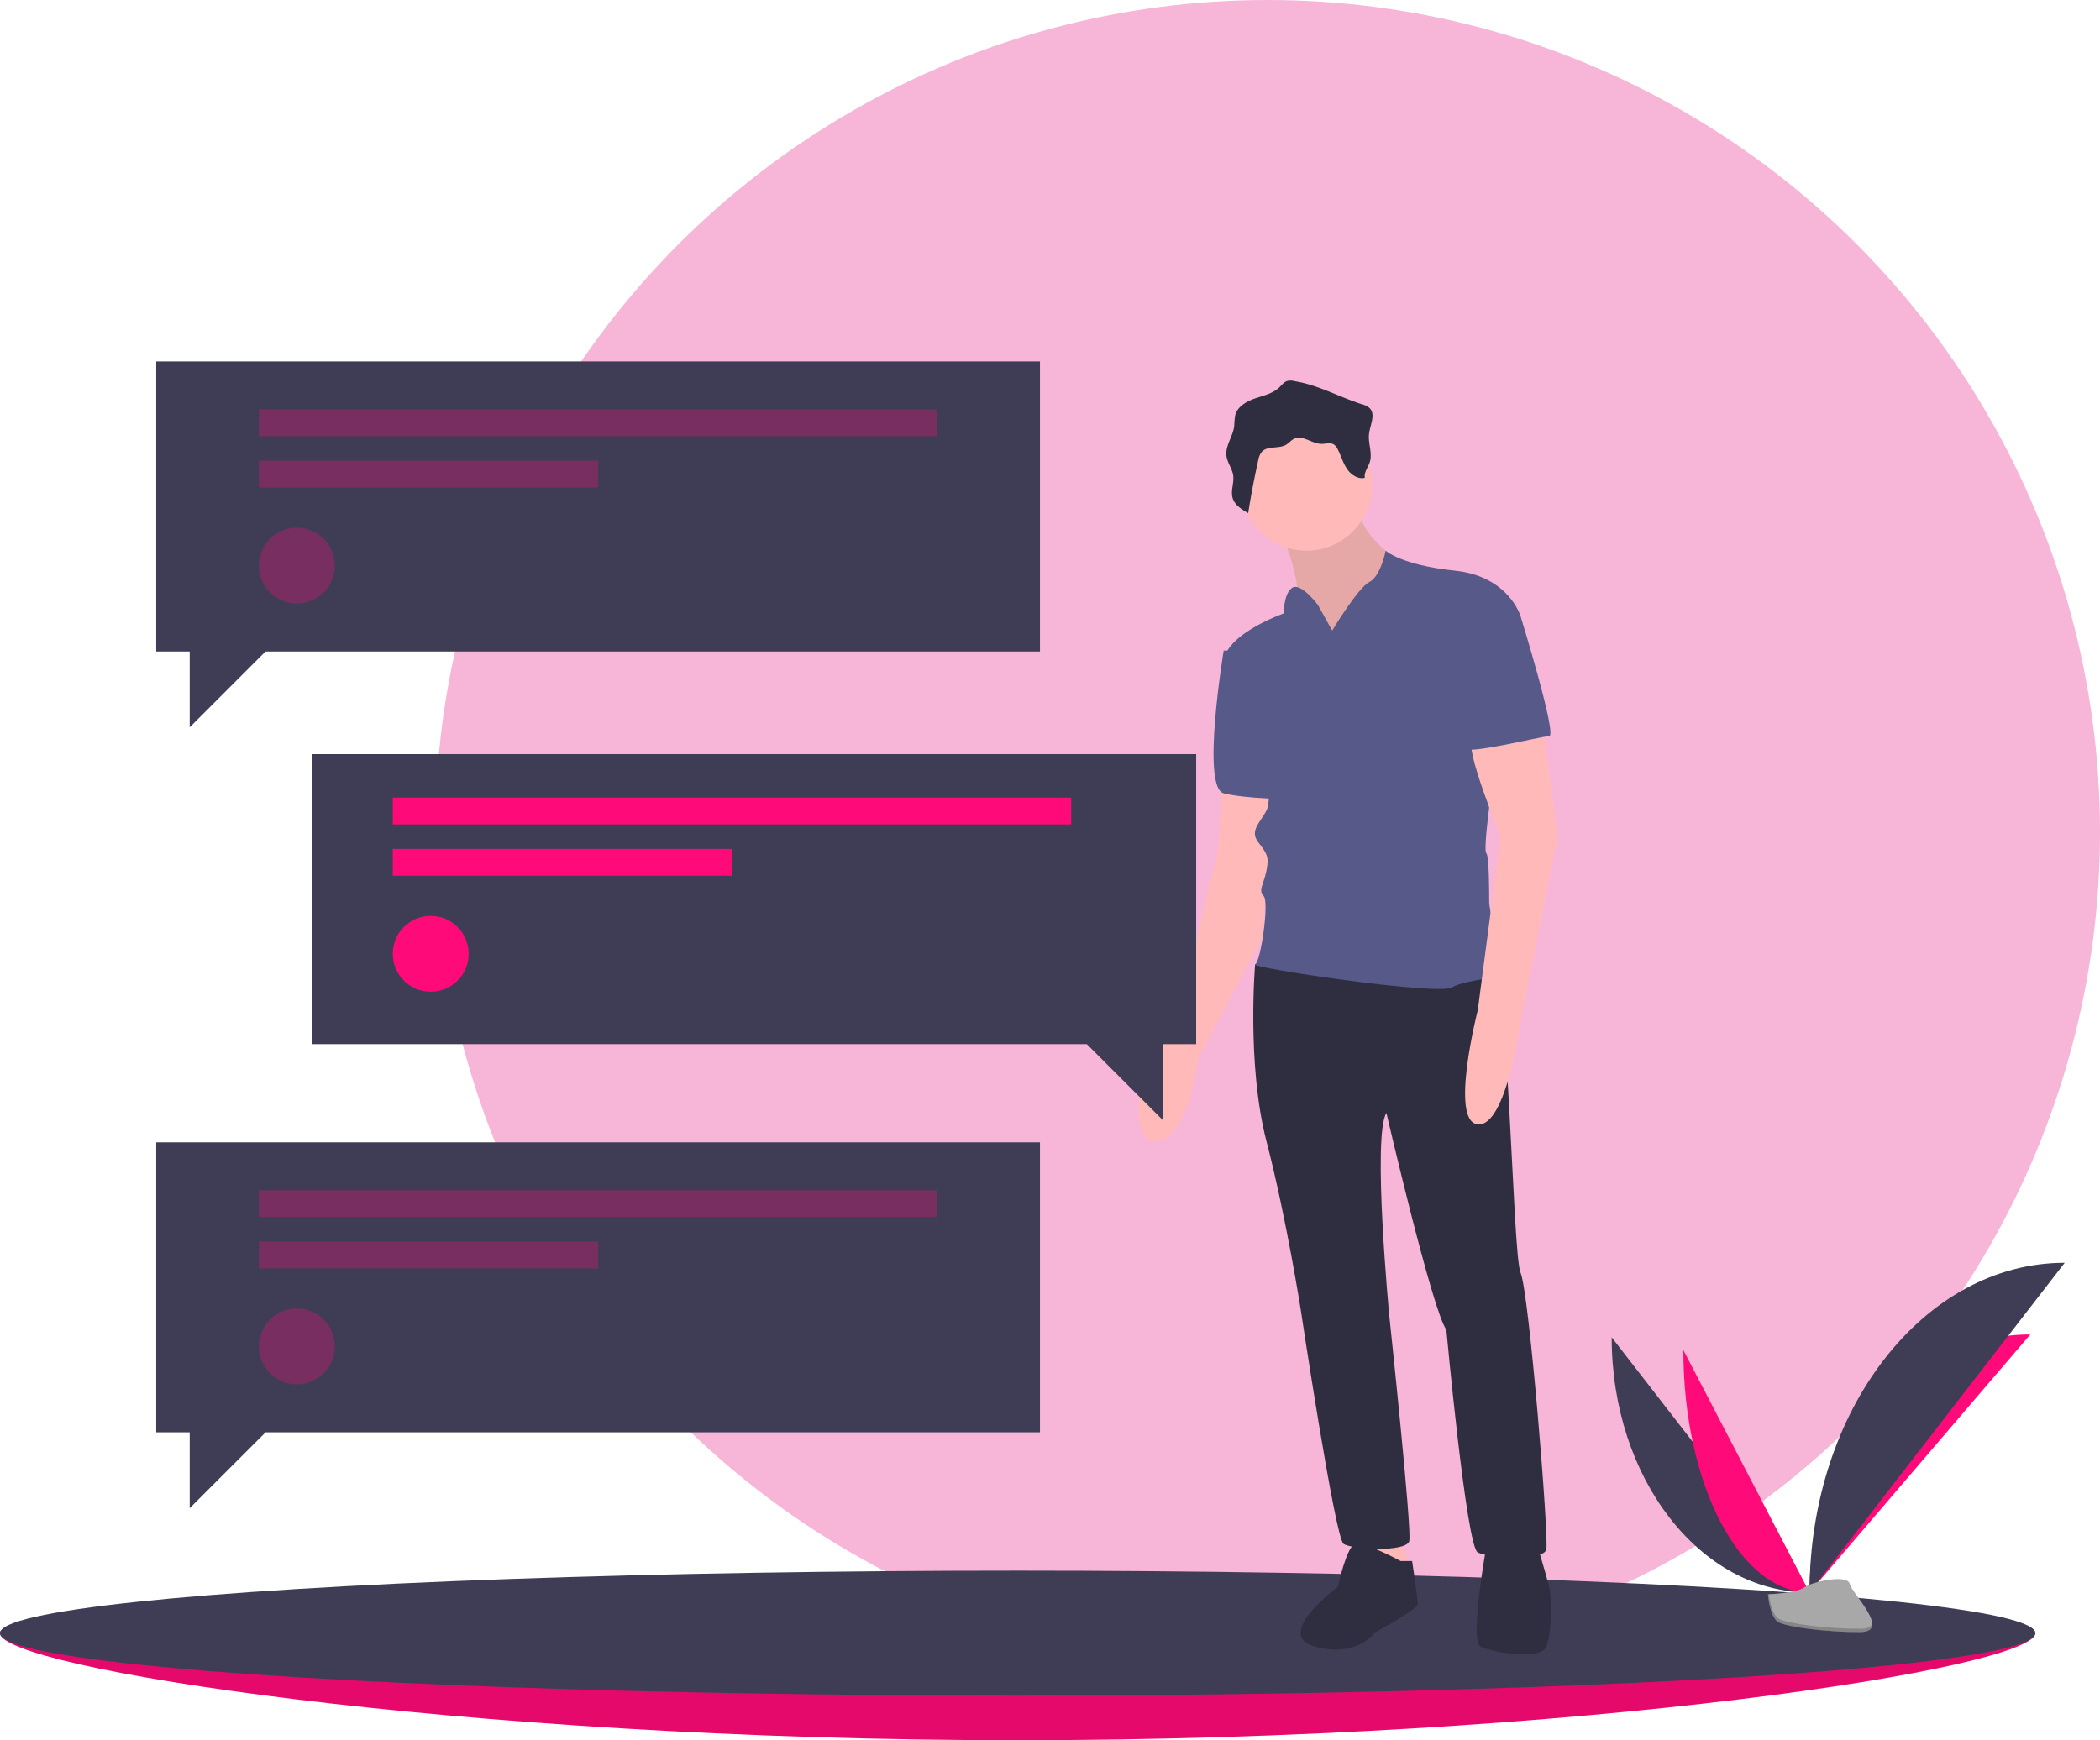 <svg id="edfeb08d-cf64-4dc3-bad9-eda805eddb33" data-name="Layer 1" xmlns="http://www.w3.org/2000/svg" width="941"
    height="780" viewBox="0 0 941 780">
    <title>personal text</title>
    <circle cx="568" cy="373" r="373" fill="#f7b5d7" />
    <path
        d="M1041.5,792c0,15.464-204.158,48-456,48s-456-32.536-456-48,204.158-8,456-8S1041.5,776.536,1041.5,792Z"
        transform="translate(-129.5 -60)" fill="#ff0a78" />
    <path
        d="M1041.5,792c0,15.464-204.158,48-456,48s-456-32.536-456-48,204.158-8,456-8S1041.5,776.536,1041.5,792Z"
        transform="translate(-129.5 -60)" opacity="0.1" />
    <ellipse cx="456" cy="732" rx="456" ry="28" fill="#3f3d56" />
    <path d="M851.689,659.413c0,63.204,39.651,114.348,88.652,114.348"
        transform="translate(-129.5 -60)" fill="#3f3d56" />
    <path d="M940.34,773.761c0-63.914,44.248-115.633,98.93-115.633"
        transform="translate(-129.5 -60)" fill="#ff0a78" />
    <path d="M883.809,665.142c0,60.037,25.285,108.619,56.532,108.619"
        transform="translate(-129.5 -60)" fill="#ff0a78" />
    <path d="M940.34,773.761c0-81.668,51.144-147.753,114.348-147.753"
        transform="translate(-129.5 -60)" fill="#3f3d56" />
    <path
        d="M921.69,774.567s12.572-.387,16.361-3.085,19.339-5.92,20.279-1.593,18.894,21.521,4.7,21.636-32.981-2.211-36.762-4.515S921.69,774.567,921.69,774.567Z"
        transform="translate(-129.5 -60)" fill="#a8a8a8" />
    <path
        d="M963.284,790.018c-14.194.115-32.981-2.211-36.762-4.515-2.88-1.754-4.028-8.049-4.412-10.953-.266.011-.42.016-.42.016s.796,10.14,4.578,12.443,22.568,4.629,36.762,4.515c4.097-.033,5.513-1.491,5.435-3.65C967.896,789.179,966.334,789.994,963.284,790.018Z"
        transform="translate(-129.5 -60)" opacity="0.2" />
    <path
        d="M702.135,295.316s12.792,26.864,7.675,39.656,19.188,26.864,19.188,26.864l31.981-17.909V320.9l-5.117-10.234s-20.468-11.513-17.909-29.422S702.135,295.316,702.135,295.316Z"
        transform="translate(-129.5 -60)" fill="#ffb9b9" />
    <path
        d="M702.135,295.316s12.792,26.864,7.675,39.656,19.188,26.864,19.188,26.864l31.981-17.909V320.9l-5.117-10.234s-20.468-11.513-17.909-29.422S702.135,295.316,702.135,295.316Z"
        transform="translate(-129.5 -60)" opacity="0.1" />
    <path
        d="M677.83,407.888s-2.558,28.143-2.558,31.981-3.838,16.63-3.838,16.63-14.072,65.241-23.026,71.637-14.072,46.052,0,43.494,17.909-37.098,17.909-37.098l29.125-54.997,4.135-66.53Z"
        transform="translate(-129.5 -60)" fill="#ffb9b9" />
    <path d="M688.064,351.602H677.83s-10.234,61.403,0,63.962S707.252,418.122,707.252,418.122Z"
        transform="translate(-129.5 -60)" fill="#575a89" />
    <polygon points="616.129 686.885 621.246 711.19 631.48 703.515 626.363 681.768 616.129 685.605 616.129 686.885"
        fill="#ffb9b9" />
    <path
        d="M699.577,487.2l-7.675,5.117s-3.838,44.773,5.117,79.312S712.369,647.104,712.369,647.104s15.351,102.339,19.188,104.897,28.143,3.838,29.422-1.279-8.955-101.059-8.955-101.059-7.675-80.592-1.279-90.825c0,0,20.468,88.267,26.864,97.222,0,0,8.955,97.222,14.072,99.78s29.422,3.838,30.702-1.279-7.675-115.131-11.513-124.085S805.753,488.48,796.798,489.759,699.577,487.2,699.577,487.2Z"
        transform="translate(-129.5 -60)" fill="#2f2e41" />
    <circle cx="585.428" cy="217.407" r="29.422" fill="#ffb9b9" />
    <path
        d="M726.441,342.647l-6.396-11.513s-7.675-10.234-11.513-7.675-3.838,11.513-3.838,11.513-29.422,10.234-26.864,24.305,19.188,38.377,19.188,38.377,2.558,20.468,0,25.585-7.675,8.955-3.838,14.072,5.117,6.396,3.838,12.792-3.838,8.955-1.279,11.513-1.279,29.422-3.838,30.702,81.871,14.072,88.267,10.234,24.305-3.838,23.026-7.675-6.396-26.864-6.396-30.702,0-20.468-1.279-21.747,1.279-20.468,1.279-20.468l-6.396-53.728,20.468-31.981s-5.117-17.909-29.422-20.468-31.029-8.955-31.029-8.955-2.231,11.513-7.348,14.072S726.441,342.647,726.441,342.647Z"
        transform="translate(-129.5 -60)" fill="#575a89" />
    <path
        d="M819.825,377.187,827.5,434.752l-16.63,83.15s-6.396,47.332-19.188,46.052,0-51.169,0-51.169L801.915,434.752s-16.63-39.656-12.792-44.773S819.825,377.187,819.825,377.187Z"
        transform="translate(-129.5 -60)" fill="#ffb9b9" />
    <path
        d="M757.142,759.677s-16.63-8.955-20.468-7.675S728.999,771.19,728.999,771.19s-29.422,21.747-10.234,26.864,26.864-6.396,26.864-6.396,19.188-10.234,19.188-12.792-2.558-19.188-2.558-19.188Z"
        transform="translate(-129.5 -60)" fill="#2f2e41" />
    <path
        d="M795.519,753.281s-7.675,42.215-2.558,44.773,26.864,6.396,29.422,0,2.558-21.747,1.279-26.864-5.117-17.909-5.117-17.909Z"
        transform="translate(-129.5 -60)" fill="#2f2e41" />
    <path
        d="M709.796,230.869a6.826,6.826,0,0,0-3.525-.107c-1.468.479-2.432,1.836-3.552,2.9-2.934,2.785-7.125,3.657-10.949,4.976s-7.847,3.655-8.805,7.585a41.279,41.279,0,0,0-.417,4.773c-.57,4.637-4.106,8.812-3.474,13.441.413,3.024,2.569,5.589,3.012,8.609.493,3.367-1.208,6.871-.259,10.139.93,3.202,4.075,5.154,6.973,6.804q1.864-11.834,4.479-23.533a8.504,8.504,0,0,1,1.595-3.889c2.572-2.914,7.617-1.254,10.955-3.245,1.268-.756,2.209-2.004,3.541-2.641,3.856-1.843,8.028,2.24,12.301,2.279,1.886.017,3.955-.732,5.548.277a5.07,5.07,0,0,1,1.622,1.995c1.523,2.859,2.36,6.071,4.136,8.779s4.957,4.918,8.106,4.159c-.481-2.442,1.431-4.639,2.197-7.008,1.317-4.075-.836-8.498-.317-12.748.487-3.991,3.087-8.676.235-11.51a8.086,8.086,0,0,0-3.375-1.694C729.727,238.007,720.401,232.637,709.796,230.869Z"
        transform="translate(-129.5 -60)" fill="#2f2e41" />
    <path
        d="M798.078,331.134l12.792,5.117s16.63,53.728,12.792,53.728-38.377,8.955-38.377,5.117S787.844,331.134,798.078,331.134Z"
        transform="translate(-129.5 -60)" fill="#575a89" />
    <polygon points="466 162 70 162 70 292 85 292 85 326 119 292 466 292 466 162" fill="#3f3d56" />
    <polygon points="466 512 70 512 70 642 85 642 85 676 119 642 466 642 466 512" fill="#3f3d56" />
    <polygon points="140 338 536 338 536 468 521 468 521 502 487 468 140 468 140 338" fill="#3f3d56" />
    <rect x="116" y="183.5" width="304" height="12" fill="#ff0a78" opacity="0.3" />
    <rect x="116" y="206.5" width="152" height="12" fill="#ff0a78" opacity="0.3" />
    <circle cx="133" cy="253.5" r="17" fill="#ff0a78" opacity="0.3" />
    <rect x="176" y="357.5" width="304" height="12" fill="#ff0a78" />
    <rect x="176" y="380.5" width="152" height="12" fill="#ff0a78" />
    <circle cx="193" cy="427.5" r="17" fill="#ff0a78" />
    <rect x="116" y="533.5" width="304" height="12" fill="#ff0a78" opacity="0.3" />
    <rect x="116" y="556.5" width="152" height="12" fill="#ff0a78" opacity="0.3" />
    <circle cx="133" cy="603.5" r="17" fill="#ff0a78" opacity="0.3" />
</svg>